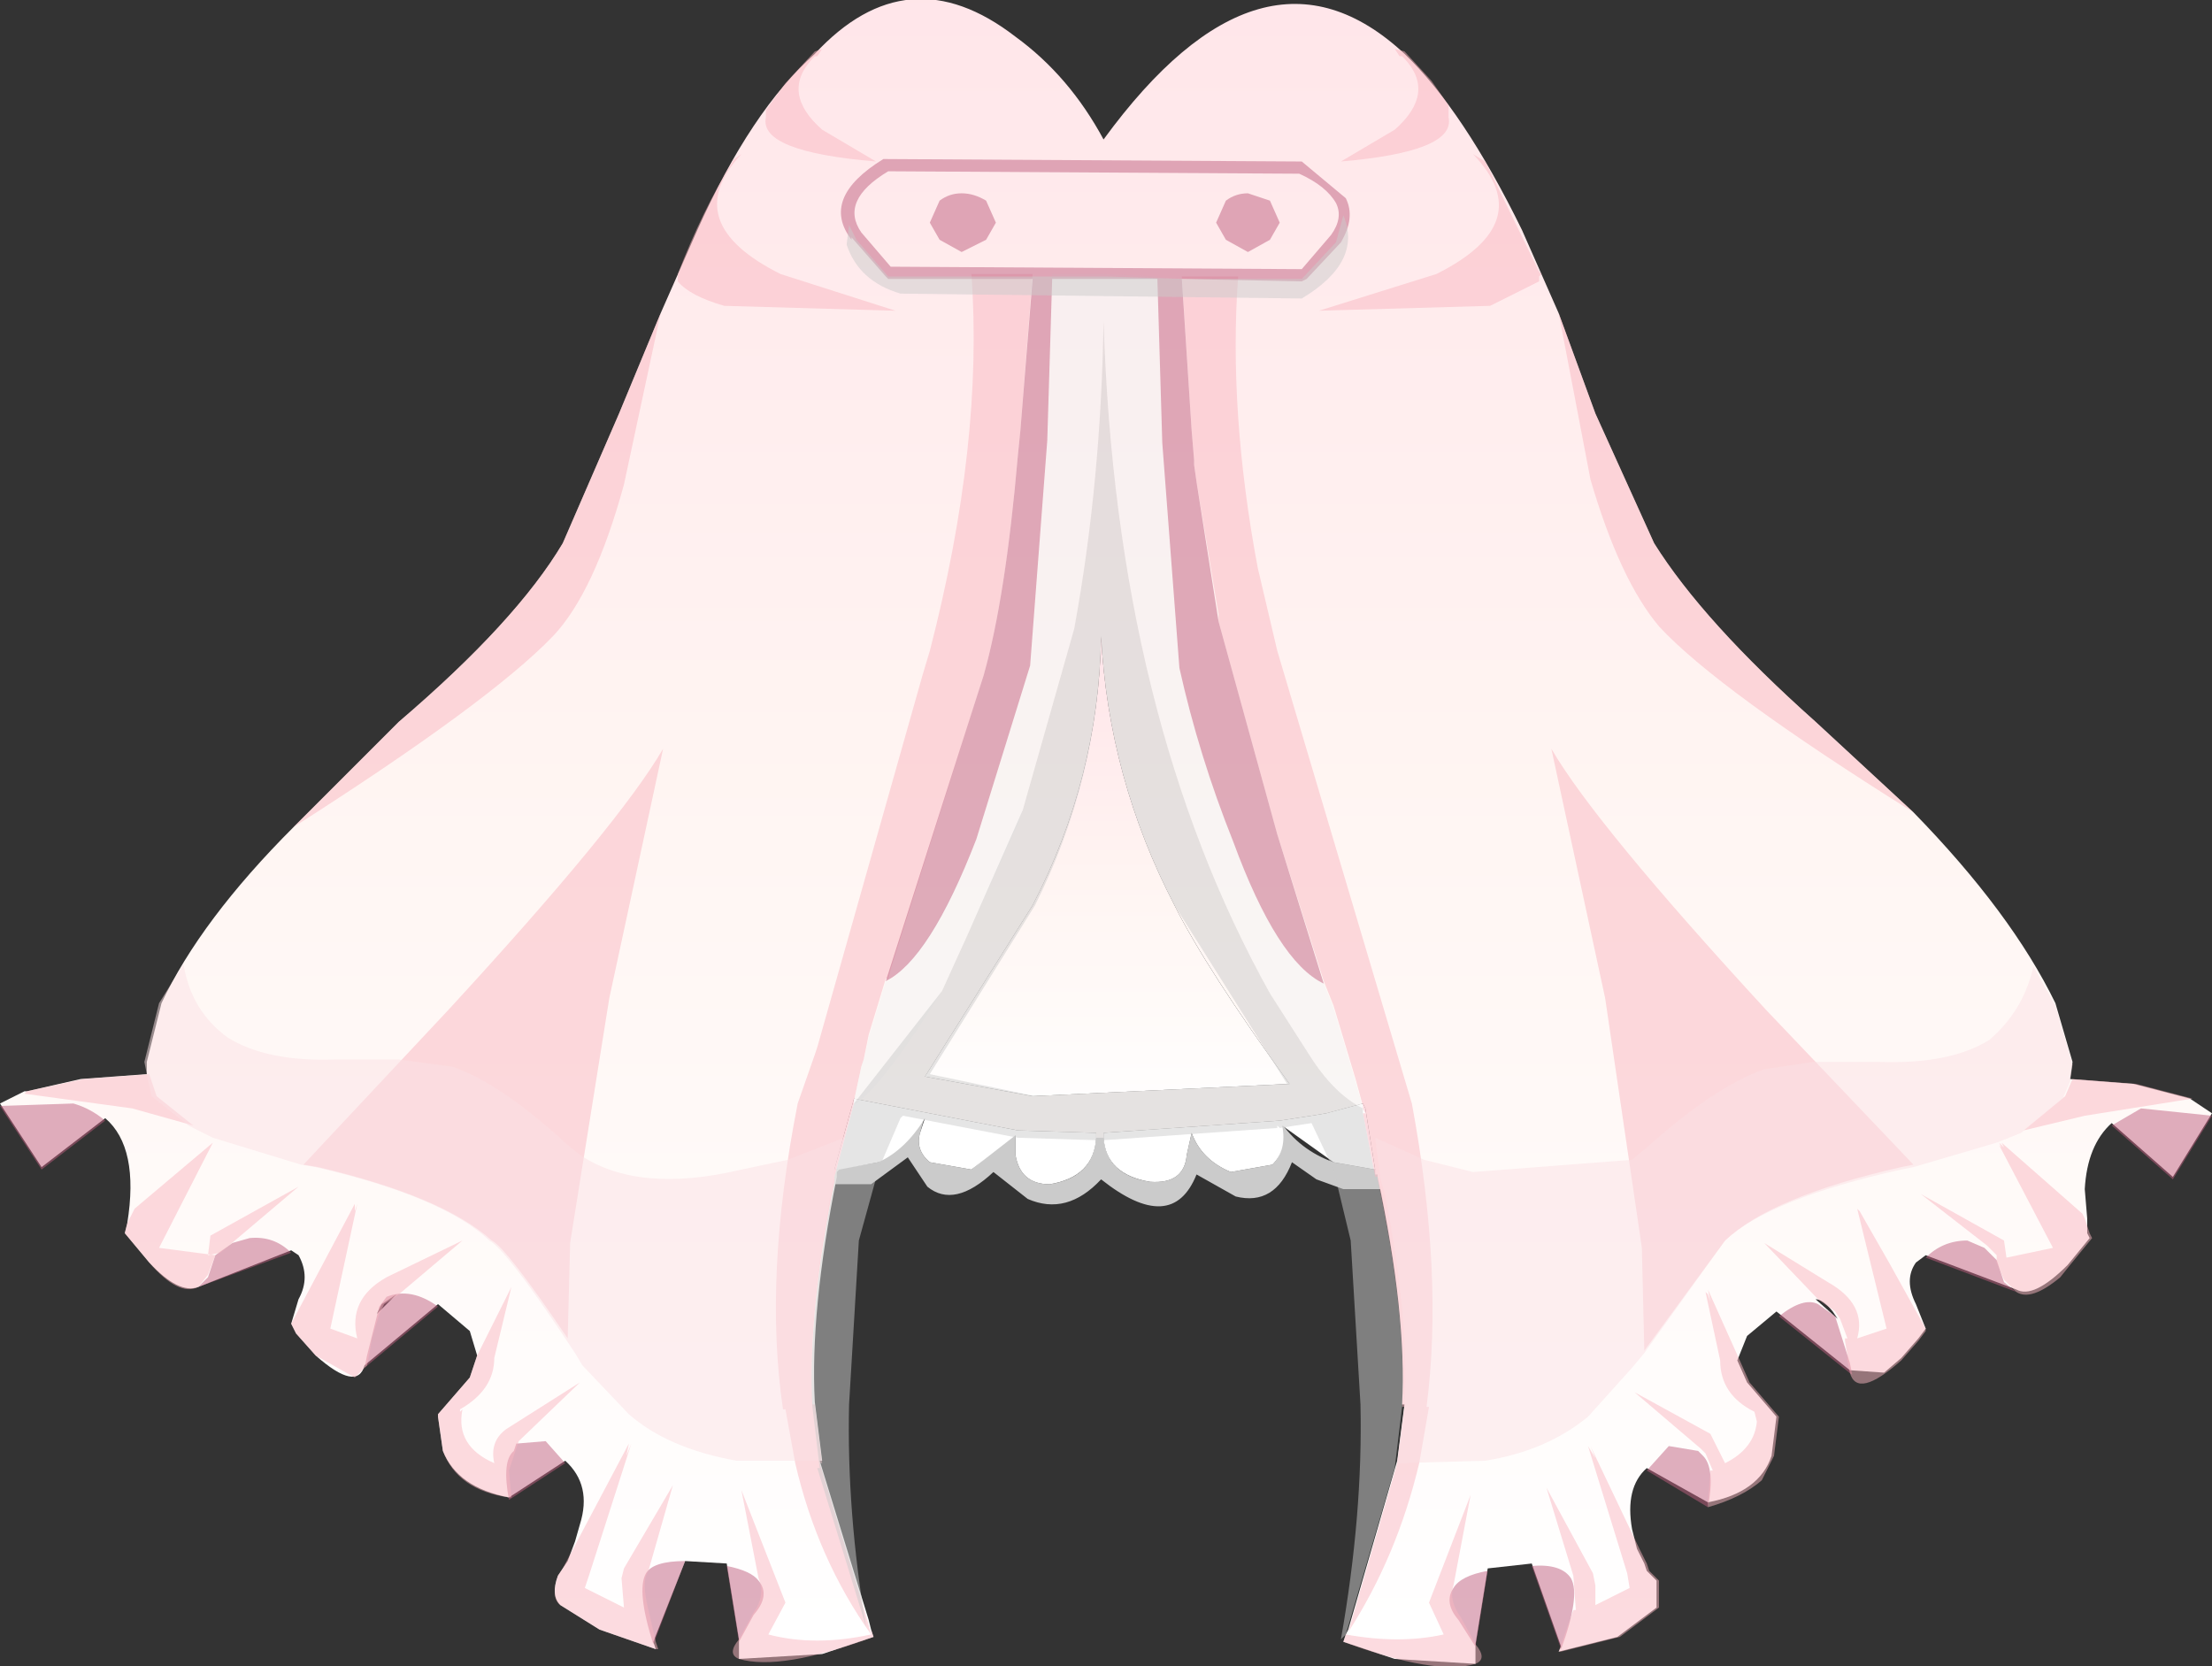 <svg xmlns="http://www.w3.org/2000/svg" xmlns:ffdec="https://www.free-decompiler.com/flash" xmlns:xlink="http://www.w3.org/1999/xlink" ffdec:objectType="frame" width="45.2" height="34.05"><rect width="100%" height="100%" fill="#333333" stroke="none"/><use ffdec:characterId="5" xlink:href="#a" width="45.2" height="34.05"/><defs><linearGradient id="b" x1="-819.2" x2="819.2" gradientTransform="matrix(0 -.021 .021 0 10.25 22)" gradientUnits="userSpaceOnUse" spreadMethod="pad"><stop offset="0" stop-color="#fff"/><stop offset=".475" stop-color="#fff6f3"/><stop offset="1" stop-color="#ffe5e9"/></linearGradient><linearGradient id="c" x1="-819.2" x2="819.2" gradientTransform="matrix(0 -.006 .021 0 9.55 23.85)" gradientUnits="userSpaceOnUse" spreadMethod="pad"><stop offset="0" stop-color="#fff"/><stop offset=".475" stop-color="#fff6f3"/><stop offset="1" stop-color="#ffe5e9"/></linearGradient><g id="a" fill-rule="evenodd"><path fill="#cbcbcb" d="M28.1 23.9h.05v.05l.1.35h-.8l-.55-.2-.5-.35q-.35.9-1.15.7l-.8-.45q-.5 1.25-1.95.1-.7.75-1.5.4l-.7-.55q-.8.75-1.35.3l-.4-.6-.75.55H17l.05-.2v-.1l.9-.15.95-.95-.1.35q-.1.35.2.6l.85.15.9-.75v.45q.1.6.7.6.95-.15.95-1.05h.15q0 .85.95 1 .7.05.75-.55l.1-.45q.2.55.8.8l.85-.15q.3-.3.15-.9.4.6 1.1.85z"/><path fill="#fff" d="M17.15 23.9h-.1l.4-1.45 3.35.65 1.6.05v.1q-.05.8-.95.95-.6 0-.7-.6v-.4l-.9.7-.85-.15q-.3-.25-.2-.6l.1-.3q-.4.65-.95.9zm5.4-.65v-.1l3.6-.25.65-.1.3-.05.75-.2.05.1.2 1.25-.85-.15L26.2 23q.1.5-.2.8l-.85.15q-.6-.25-.8-.8l-.1.45q-.05.6-.75.55-.9-.15-.95-.9"/><path fill="url(#b)" d="m4.5 29.55-.05.05v.1Q3.9 32.45 4 34.3l.15 1.2H4.1l1 3.25.05.2.05.15-1.05.35-1.7.1v-.4L2.2 37.6l-.85-.05L.7 39.2l.05.15-1.15-.4-.8-.5q-.2-.2-.05-.6l.1-.15.1-.15.15-.4.1-.35q.25-.8-.3-1.3l-1.15.75q-1.05-.2-1.35-.95l-.1-.7v-.05l.65-.75.15-.45-.15-.5-.65-.55-1.5 1.25q-.15.55-1-.2l-.4-.45-.1-.2.15-.5q.25-.45 0-.9l-.15-.1-1.9.75q-.4.15-1-.5l-.5-.6.05-.2q.25-1.55-.45-2.15l-1.3 1-.85-1.3.5-.25h.05l1.1-.25 1.35-.1v-.25l.3-1.2q.8-1.7 2.7-3.6l2.15-2.15q2.4-2.05 3.35-3.65L0 14.1l.85-2.05.75-1.7Q2.7 7.9 4 6.75 5.9 4.7 8.1 6.4q1.1.8 1.8 2.1 3.25-4.45 6.15-1.75 1.2 1.15 2.4 3.6l.75 1.7.75 2.05 1.2 2.65q1 1.6 3.3 3.65l2 1.85q2 2.05 2.9 3.9l.35 1.2-.05.35 1.3.1 1.15.3.45.3-.8 1.3-1.25-1.1q-.5.45-.55 1.35l.05.6v.3l.05.1-.45.55q-.7.7-1.05.5l-1.85-.7-.2.15q-.25.35 0 .85l.2.5-.15.2-.35.4-.35.3-.7-.05-1.5-1.2-.6.5-.2.5.2.45.6.7-.1.8q-.25.75-1.3.95l-1.25-.7q-.45.4-.3 1.25l.1.4.15.3.05.15.2.2v.55l-.8.6-1.2.3.05-.1-.6-1.7-.9.1-.25 1.55v.4l-1.65-.1-1.05-.35.05-.15.05-.1 1-3.45.15-1.15H16q.1-1.85-.5-4.65v-.05h-.05v-.1l-.2-1.25-.05-.1-.75.2-.3.05-.65.1-3.6.25v.1h-.15v-.1l-1.6-.05-3.35-.65-.4 1.45zm3.95-5.4-2.2 3.5 2.2.4 5.25-.25q-1.7-2.35-2.35-3.65-1.35-2.6-1.5-5.5-.05 2.9-1.4 5.5m-13 7.95-.3.2-.1.2zm29.35.35q-.2-.25-.35-.25l.45.4z" transform="translate(12.65 -5.65)"/><path fill="url(#c)" d="M8.45 24.15q1.35-2.6 1.4-5.5.15 2.9 1.5 5.5.65 1.3 2.35 3.65l-5.25.25-2.2-.4z" transform="translate(12.65 -5.65)"/><path fill="#bf5f7f" fill-opacity=".498" d="M15.5 32.3q.25.3-.1.7l-.3.55-.25-1.55q.5.1.65.3m-2.15 1.3q-.35-1.1-.15-1.45.15-.25.8-.25zm18.55.1-.6-1.7q.6-.05.8.25.2.35-.2 1.45m-1.75-.05-.35-.55q-.3-.35-.1-.65.15-.25.7-.35zm13-10.65.6-.35 1.45.15-.8 1.3zm-6 3.65.35.25.3.95.05.25-1.5-1.2q.5-.4.8-.25m-2.35 3.1q.25.25.1 1.05l-1.25-.75.45-.5.6.1zm5.4-4.4.35.15.25.25.15.45.25.2-1.85-.7q.35-.35.85-.35M7.5 27.7l.25-1 .15-.2q.5-.2 1.05.2l-1.5 1.25zm-2.4-2.4q.5-.05.85.3l-1.9.7.2-.2.15-.45.35-.25zm5.3 5.35q-.15-.8.1-1l.05-.15.6-.05.4.45zM0 22.6l1.5-.05q.35.1.65.35l-1.3 1z"/><path fill="#f9b8c1" fill-opacity=".498" d="m37.1 14.75 2 1.85q-4-2.5-5.2-3.8-.8-.95-1.4-3l-.65-3.4.75 2.05 1.2 2.65q1 1.6 3.3 3.65m-11.8-9.1q-.2 2.75.4 5.95l.4 1.7 2.75 9.25q.65 3.5.3 6.2h.05L29 29.9q-.45 1.9-1.45 3.45l1-3.45.15-1.15h-.05q.1-1.85-.5-4.65v-.05h-.05l-.25-1.3h.05l-.05-.1v-.05l-.15-.55-.45-1.5-.2-.5-.95-3-1.2-4.35v-.15l-.45-2.7-.05-.35v-.1l-.05-.6-.2-3.15zm3.4-4.6.55.6.35.5v.25q.15.7-2.2.9l1.1-.65q.85-.75.2-1.45l-.05-.05h-.05L28.5 1zm1.65 2.25 1.1 2.25.05.05-.05.05v.1l-1 .5-3.5.1 2.4-.75q2.1-1.05.75-2.45zM15 3.25l.15-.1q-1.3 1.4.8 2.45l2.35.75-3.5-.1q-.7-.2-.95-.5V5.6q.5-1.3 1.15-2.35m1.65-2.2L16.8 1l-.1.15h-.05l-.05.05q-.65.7.2 1.45l1.1.65q-2.4-.2-2.25-.9v-.15l.4-.55zM21.1 5.6l-.25 3.2-.05.5q-.25 2.9-.7 4.5l-1.9 6-.05.2h-.05l-.35 1.15-.1.5-.05.15-.15.7v.05l-.4 1.5v.1q-.55 2.7-.45 4.55h.05l.15 1.2h-.05l1 3.3.05.2v-.1l.05.15q-1.9.7-2.75.45-.25-.1 0-.4l.3-.55q.25-.35.1-.7l-.35-1.8.9 2.3-.35.65q.95.25 2.1 0-1.1-1.55-1.55-3.5l-.2-1.1H16q-.4-2.7.3-6.25l.35-1 .05-.15 2.15-7.6.15-.5q1.1-4.25.85-7.7zm11.5 24.2-.1-.25 1 2.1.15.3.05.15.2.2v.55l-.8.6-1.2.3h-.05l.3-.85h.05l-.05-.7-.55-1.8.95 1.75.05.25v.4l.7-.35-.05-.3-.8-2.6zM13.35 7.1l-.6 2.8q-.6 2.2-1.45 3.1Q10 14.35 6 16.9l2.15-2.15q2.4-2.05 3.35-3.65l1.15-2.65.85-2.05zm-.55 22.65.1-.25-.85 2.65-.1.3.8.4-.05-.6.05-.2 1-1.7-.5 1.75q-.15.2 0 .8l.15.65.05.15h-.05l-1.15-.4-.8-.5q-.2-.15-.05-.6l.1-.15 1.35-2.55zm26.3-5.95-.25.05q-2.65.6-3.6 1.5L33.6 27.6l-.05-2.1-.75-5.1-1.1-5.1q.9 1.55 4.4 5.35zm4.55-1.65 1.15.3-2.2.35-1.25.3.85-.7.15-.35zm-13.8 10.9.3.55q.25.3 0 .4-.8.25-2.7-.45l.05-.15q1.1.2 2 0l-.3-.65.85-2.2-.35 1.85q-.1.3.15.65m11-9.7.1.1-.05-.1 1.65 1.45.05.1.1.3.05.1-.45.55-.2.25q-.6.5-.9.3l-.25-.25-.15-.35v-.15l-.2-.2-1.35-1.05 1.7.95.05.35.95-.2-1.1-2.1.05.05zm-3.7 3.2-1.1-1.15 1.3.8q.8.45.6 1.15l.6-.2-.6-2.45.05.05.6 1.05.75 1.35v.05l-.15.2-.35.4q-.9.8-1.05.25l-.05-.25v-.1l-.05-.3v-.05h.05l-.15-.4-.1-.15zm-1.4 1.7.6.7-.1.8-.25.5q-.4.35-1.1.55v-.1l.05-.65H35l-.15-.35-.1-.1-1.35-1.15 1.55.85.3.6q.6-.3.65-.85l-.05-.2q-.7-.35-.7-1.05l-.3-1.4.05.05.05.15-.05-.25.65 1.45zM2.55 25.2l.05-.2.15-.3 1.6-1.35-1.1 2.15 1.15.15-.15.4-.2.25q-.4.2-1-.5zm1.4-2.2-1.25-.35-2.2-.3.05-.05 1.15-.25 1.35-.1.15.45zm2.25.8 2.95-3.15q3.5-3.8 4.4-5.35l-1.1 5.1-.8 5-.05 1.95q-1.25-1.85-1.55-2-1-.9-3.55-1.5zm1.05.95.05-.15-.55 2.55.55.2q-.2-.8.6-1.25l1.55-.75-1.3 1.1-.3.2-.1.2-.15.5-.05.3-.05.25-.25.25-.8-.45-.4-.45-.1-.2 1.3-2.45zm-1.15-.5-1.3 1.1-.3.25-.25.05.05-.4zm3.65 3.45.7-1.4-.35 1.45q0 .65-.7 1.05v.05l.05-.05q-.15.75.65 1.1-.1-.45.25-.7l1.5-.95-1.25 1.2-.05.15-.15.45.05.55h-.05q-1.05-.15-1.35-.95l-.1-.7v-.05l.65-.75z"/><path fill="#f3f3f3" fill-opacity=".498" d="m22.55 5.6 1.1.05.1 3.4.35 4.6q.4 1.8 1.1 3.55.9 2.45 1.85 2.9l.2.5.45 1.5.15.55q-.6-.3-1.1-1.1l-.8-1.25q-3.15-5.65-3.4-13.75-.05 3.3-.6 6.3l-1.05 3.7-.1.3-.1.2-.95 2.1-.5 1.1q-1.15 1.85-1.75 2.3h-.05v-.05l.15-.7.05-.15.1-.45.35-1.15h.05q.85-.55 1.8-2.9l1.1-3.55.35-4.6.1-3.4z"/><path fill="#fce2e5" fill-opacity=".498" d="m16.1 23.7 1.15-.45-.2.7v.1l-.05.2q-.5 2.6-.4 4.4l.15 1.2h-1.7q-1.4-.25-2.2-.95l-.95-1-.15-.25-.2-.3q-1.2-1.8-1.55-2-.95-.9-3.55-1.5l-.3-.05-1.8-.55-.5-.25-.75-.6-.1-.45-.05-.25.3-1.2.5-.8q.15.95.9 1.5.8.5 2.2.45h1.3l1.1.15q1 .35 2.35 1.6l.25.2q1.2.8 3.3.3zm13 0 1 .25 3.25-.25.3-.25q1.4-1.25 2.4-1.6l1-.15h1.35q1.45.05 2.25-.45.7-.6.9-1.5l.45.8.35 1.2-.05.35-.15.35-.85.7-.5.2-1.7.5-.25.05q-2.7.6-3.6 1.45l-1.65 2.3-.25.3-.9 1q-.85.7-2.1.9l-1.8.05.15-1.2q.1-1.75-.4-4.3l-.1-.35V24l-.1-.75z"/><path fill="#bf5f7f" fill-opacity=".498" d="M26.55 3.3h.05l.9.75q.2.4-.1.9l.05-.05-.75.8-.1.05-2.45-.05.2 3.1.05.6v.1l.05.35.45 2.85 1.2 4.35.95 3.05q-.95-.45-1.85-2.9-.7-1.75-1.1-3.55l-.35-4.6-.1-3.35H21.5L21.4 9l-.35 4.6-1.1 3.55q-.95 2.45-1.85 2.9l2-6.25q.45-1.6.7-4.5l.05-.5.25-3.1h-2.95l-.05-.05-.7-.8v.05q-.65-.85.65-1.65h.05zm-1.7 1.25.2-.45q.2-.15.45-.15l.45.15.2.45-.2.35-.45.25-.45-.25zm2.35.25q.25-.35.1-.65-.2-.35-.75-.6l-8.4-.05q-1 .6-.55 1.25l.6.7 8.4.05zm-7.05-.7.2.45-.2.35-.5.25-.45-.25-.2-.35.2-.45q.2-.15.45-.15t.5.15"/><path fill="#cbcbcb" fill-opacity=".498" d="M26.6 6.1 18.4 6q-.85-.25-1.1-1l.05-.4.15.3.65.75h4.45l1.6.05h2.4l.7-.75.15-.55q.4.95-.85 1.7m-4.65 6.75q.55-3 .6-6.3.25 8.1 3.4 13.75l.8 1.25q.5.8 1.1 1.1v.1l.25 1.3h.05v.05q.6 2.8.5 4.65L28.5 30l-1 3.4-.1.1q.45-2.55.4-4.8l-.2-3.35-.35-1.45-.45-.95-.65.1-.05-.05v.05l-3.55.25h-.15l-1.6-.05-2.35-.45-.05.05-.45 1.05-.4 1.45-.2 3.35q-.05 2.2.35 4.55l-1-3.25h.05l-.15-1.25q-.1-1.85.45-4.6v-.1l.4-1.5 1.8-2.3.5-1.1 1.15-2.6zm-.8 5.65L19 21.95l2.15.45 5.15-.25L24 18.5q-1.35-2.6-1.5-5.5-.05 2.9-1.35 5.5"/></g></defs></svg>